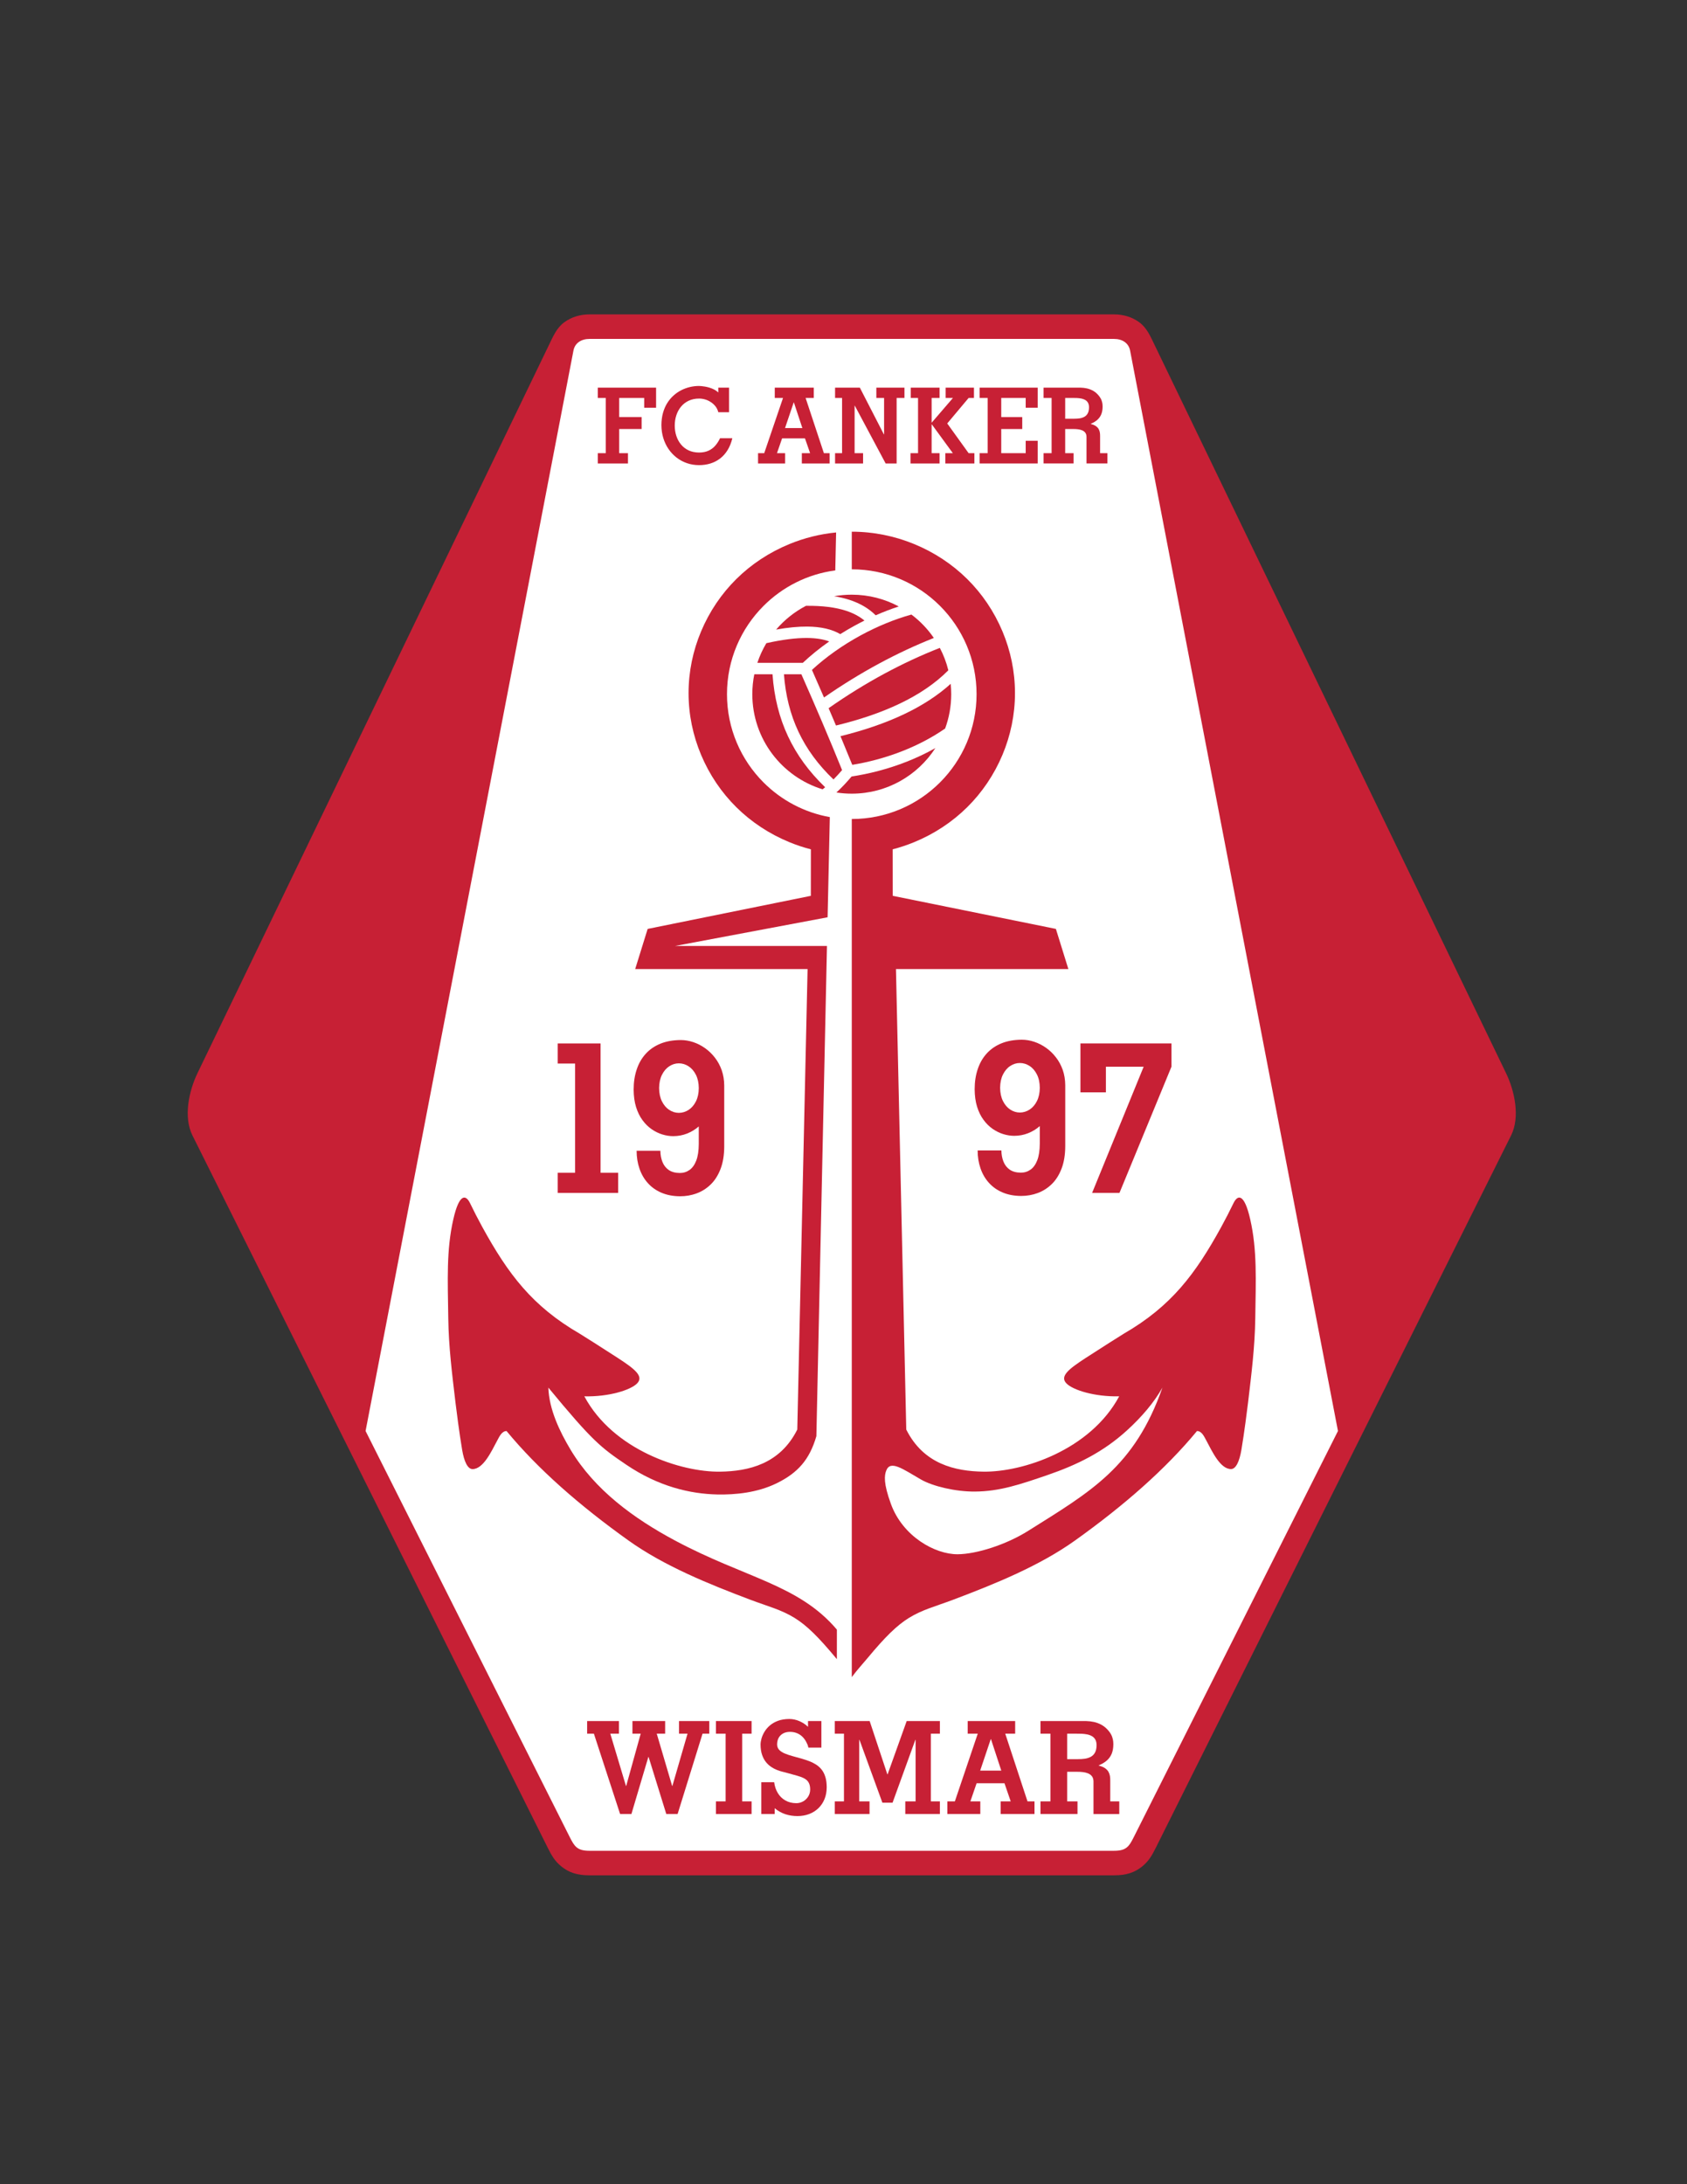 <svg enable-background="new 0 0 612 792" viewBox="0 0 612 792" xmlns="http://www.w3.org/2000/svg"><rect x="0" y="0" width="612" height="792" fill="#333333" stroke="none"/><path d="m309 680h-95.198c-4.438 0-7.461-1.041-10.131-3.197-2.405-1.945-3.552-3.982-4.914-6.69l-128.982-258.481c-3.231-6.544-1.307-15.924 1.867-22.495l127.424-263.885c1.637-3.392 2.894-6.397 5.675-8.419 2.567-1.867 5.718-2.833 9.097-2.833h95.162 95.161c3.38 0 6.53.966 9.098 2.833 2.781 2.022 4.038 5.027 5.675 8.419l127.424 263.885c3.174 6.571 5.098 15.951 1.867 22.495l-128.982 258.48c-1.361 2.708-2.509 4.745-4.913 6.69-2.67 2.156-5.694 3.197-10.132 3.197h-95.198z" fill="#c72035"/><path d="m213.802 671.104c-4.407 0-5.409-1.58-7.122-4.987l-74.057-147.231 75.411-391.769c.529-2.751 2.847-4.222 5.805-4.222h190.323c2.959 0 5.275 1.471 5.805 4.222l75.411 391.769-74.058 147.23c-1.714 3.407-2.716 4.987-7.123 4.987h-190.395z" fill="#fff"/><g fill="#c72035"><path d="m300.599 256.792c.49 1.144.98 2.289 1.47 3.439.403.948.806 1.896 1.208 2.846 8.132-1.972 16.049-4.551 23.171-7.96 6.722-3.219 12.744-7.177 17.582-12.064-.703-2.856-1.747-5.579-3.086-8.122-6.699 2.628-13.392 5.727-20.078 9.332-6.759 3.646-13.515 7.809-20.267 12.529z"/><path d="m285.891 267.034c-3.206-6.827-5.067-14.294-5.646-22.544h-6.601c-.474 2.332-.723 4.747-.723 7.22 0 16.243 10.74 29.982 25.505 34.503.305-.246.61-.498.914-.757-5.821-5.587-10.284-11.682-13.449-18.422z"/><path d="m308.942 281.557c-1.763 2.08-3.461 3.882-5.151 5.466h-.008c-.121.113-.241.225-.362.336 1.818.282 3.681.429 5.578.429 12.717 0 23.899-6.583 30.324-16.526-3.393 1.913-6.858 3.533-10.3 4.894-7.033 2.779-14.005 4.489-20.081 5.401z"/><path d="m298.259 261.853c-2.423-5.689-4.947-11.489-7.543-17.362h-6.322c.566 7.626 2.295 14.515 5.243 20.793 2.973 6.334 7.198 12.072 12.73 17.348 1.031-1.039 2.065-2.165 3.117-3.39-2.332-5.769-4.746-11.568-7.225-17.389z"/><path d="m344.884 247.956c-4.788 4.338-10.45 7.921-16.652 10.891-7.227 3.461-15.182 6.086-23.329 8.097 1.446 3.458 2.872 6.921 4.275 10.387 5.577-.897 11.908-2.5 18.322-5.035 5.213-2.061 10.46-4.73 15.367-8.125 1.43-3.884 2.21-8.081 2.21-12.46-.001-1.269-.066-2.521-.193-3.755z"/><path d="m304.828 229.932c1.749-1.1 3.536-2.145 5.344-3.131 1.136-.619 2.282-1.215 3.434-1.786-1.806-1.484-4.012-2.691-6.745-3.575-3.74-1.21-8.458-1.833-14.465-1.767-4.148 2.155-7.826 5.092-10.836 8.616 4.276-.76 8.028-1.114 11.3-1.088 5.017.039 8.96.978 11.968 2.731z"/><path d="m317.682 223.11c2.781-1.224 5.581-2.298 8.358-3.207-5.075-2.725-10.878-4.271-17.04-4.271-2.186 0-4.328.195-6.407.567 2.022.322 3.859.759 5.533 1.3 4.025 1.303 7.117 3.206 9.556 5.611z"/><path d="m300.818 232.594c-2.128-.804-4.773-1.233-7.991-1.259-4.05-.032-8.955.578-14.811 1.885-1.333 2.229-2.433 4.612-3.264 7.118h16.494c2.943-2.763 6.166-5.357 9.572-7.744z"/><path d="m294.553 242.915c1.461 3.308 2.92 6.64 4.374 9.998 6.663-4.622 13.323-8.71 19.979-12.298 6.628-3.575 13.251-6.657 19.865-9.284-2.231-3.255-4.982-6.124-8.135-8.49-6.116 1.701-12.441 4.299-18.486 7.592-6.367 3.468-12.422 7.708-17.597 12.482z"/><path d="m244.927 558.629c-14.965-7.992-29.183-18.347-37.93-32.938-3.95-6.589-7.818-14.636-8.068-22.534 15.977 19.373 19.105 21.767 28.306 27.983 11.679 7.895 23.167 10.547 32.941 10.76 6.618.143 14.566-.644 21.517-4.032 7.785-3.795 12.008-8.635 14.468-17.122l3.841-177.728-55.154.003 55.384-10.412.804-36.328c-9.308-1.652-17.633-6.15-24.045-12.563-8.192-8.191-13.261-19.51-13.261-32.008s5.068-23.816 13.261-32.009c6.863-6.862 15.918-11.532 26.023-12.868l.304-13.76c-5.895.567-11.577 2.009-16.909 4.192-7.336 3.005-13.872 7.341-19.272 12.68-5.4 5.338-9.786 11.799-12.825 19.052-2.911 6.945-4.518 14.492-4.518 22.331s1.607 15.387 4.518 22.332c3.039 7.252 7.425 13.713 12.825 19.052 5.4 5.338 11.936 9.675 19.272 12.679 2.525 1.035 5.091 1.893 7.758 2.58l-.018 16.861-59.199 11.997-4.524 14.555h62.543l-3.737 166.978c-6.267 12.531-17.726 15.122-27.98 15.27-14.23.207-38.818-7.853-49.266-27.316 8.894.199 16.7-2.247 19.096-4.643 2.615-2.615-.807-5.277-7.023-9.316-5.151-3.346-13.026-8.335-13.742-8.75-17.233-9.976-25.956-21.599-35.355-38.702-1.425-2.595-3.188-6.01-4.413-8.569-1.482-3.098-3.898-3.9-6.105 5.814-2.544 11.188-2.023 21.913-1.821 35.986.148 10.308 1.379 20.025 2.609 30.395.318 2.678 1.381 11.03 2.421 17.198.707 4.189 1.99 6.968 3.769 6.968 3.902 0 6.808-6.337 8.953-10.346.838-1.568 1.704-3.449 3.39-3.449 11.368 13.78 26.423 26.975 44.285 39.724 12.823 9.151 28.96 15.721 44.35 21.518 6.075 2.288 11.01 3.525 15.842 6.509 4.398 2.716 8.638 6.881 15.053 14.604.099.119.198.237.298.356l.007-10.708c-13.886-16.375-33.16-18.651-58.673-32.276z"/><path d="m453.553 442.148c-2.207-9.715-4.623-8.912-6.105-5.814-1.225 2.56-2.987 5.975-4.413 8.569-9.397 17.103-18.121 28.727-35.354 38.702-.715.415-8.591 5.404-13.741 8.75-6.217 4.039-9.639 6.701-7.024 9.316 2.396 2.397 10.203 4.843 19.097 4.643-10.447 19.463-35.036 27.522-49.266 27.316-10.254-.148-21.714-2.738-27.98-15.27l-3.736-166.978h62.542l-4.523-14.555-59.199-11.997-.017-16.861c2.667-.688 5.232-1.545 7.758-2.58 7.336-3.004 13.872-7.341 19.272-12.679 5.399-5.339 9.786-11.8 12.825-19.052 2.911-6.945 4.518-14.493 4.518-22.332s-1.606-15.386-4.518-22.331c-3.039-7.253-7.426-13.714-12.825-19.052-5.4-5.339-11.936-9.675-19.272-12.68-7.026-2.878-14.66-4.466-22.59-4.466v13.641c12.498 0 23.816 5.068 32.009 13.261 8.192 8.192 13.261 19.511 13.261 32.009s-5.068 23.816-13.261 32.008c-8.192 8.192-19.511 13.261-32.009 13.261v311.162c2.012-2.716 3.97-4.799 5.703-6.886 6.415-7.724 10.655-11.889 15.054-14.604 4.831-2.983 9.767-4.221 15.842-6.509 15.389-5.797 31.526-12.366 44.349-21.518 17.862-12.749 32.918-25.943 44.286-39.724 1.686 0 2.551 1.881 3.389 3.449 2.145 4.009 5.051 10.346 8.953 10.346 1.778 0 3.063-2.779 3.769-6.968 1.04-6.168 2.103-14.52 2.422-17.198 1.229-10.369 2.461-20.087 2.608-30.395.198-14.07.72-24.796-1.824-35.984zm-80.533 112.934c-8.003 5.028-18.737 8.451-25.602 8.496-8.223.054-19.912-6.454-24.21-18.225-2.742-7.509-2.41-10.347-1.685-12.165 1.527-3.83 5.938-.552 12.553 3.271 4.307 2.488 12.587 4.439 19.583 4.392 8.995-.06 16.403-2.579 26.379-6.003 10.751-3.689 20.192-8.344 28.771-16.153 5.41-4.926 9.893-10.205 12.887-15.533-10.113 28.831-26.041 37.695-48.676 51.92z"/><path d="m355.374 144.297h2.92v20.027h-2.92v3.732h21.079v-8.224h-4.359v4.492h-8.871v-8.757h7.62v-4.34h-7.62v-6.93h8.871v3.541h4.359v-7.273h-21.079z"/><path d="m343.66 153.587v-.076l7.735-9.214h1.932v-3.732h-10.273v3.732h2.654l-7.734 8.985v-8.985h2.881v-3.732h-10.463v3.732h2.653v20.027h-2.73v3.732h10.54v-3.732h-2.881v-10.432h.075l7.621 10.432h-2.73v3.732h10.539v-3.732h-2.084z"/><path d="m317.918 144.297h2.807v13.212h-.078l-8.718-16.944h-8.986v3.732h2.54v20.027h-2.54v3.732h10.16v-3.732h-3.071v-17.21h.076l11.184 20.942h3.981v-23.759h2.844v-3.732h-10.199z"/><path d="m399.087 164.324v-6.206c.006-.425-.025-.851-.088-1.282-.07-.438-.216-.85-.431-1.25-.221-.399-.563-.755-1.017-1.079-.455-.316-1.068-.57-1.839-.768v-.076c.96-.399 1.755-.882 2.395-1.446.632-.571 1.105-1.243 1.422-2.031.31-.78.468-1.706.468-2.767.006-.146-.007-.412-.039-.8-.03-.381-.132-.831-.303-1.345-.17-.52-.461-1.047-.872-1.587-.65-.844-1.371-1.491-2.148-1.936-.777-.444-1.561-.742-2.351-.913-.789-.165-1.522-.254-2.211-.267-.688-.013-1.27-.02-1.744-.007h-11.752v3.732h2.918v20.027h-2.918v3.731h10.879v-3.731h-3.032v-8.757h2.958c.511-.007 1.042.019 1.592.082.556.058 1.067.185 1.548.375.481.189.872.476 1.175.857.298.387.456.901.462 1.542v9.633h7.582v-3.731zm-4.486-14.43c-.304.553-.721.972-1.238 1.25-.519.279-1.1.47-1.751.564-.645.089-1.313.134-2.003.128h-3.185v-7.539h2.616c.524-.006 1.062.007 1.617.025.556.025 1.093.089 1.618.19.524.102.992.273 1.415.514.417.241.752.578.999 1.003.246.432.372.983.38 1.656-.008.915-.166 1.651-.468 2.209z"/><path d="m292.252 144.297h2.957v-3.732h-14.141v3.732h2.995l-6.824 20.027h-2.236v3.731h9.819v-3.731h-2.957l1.858-5.368h8.303l1.857 5.368h-2.995v3.731h10.084v-3.731h-2.085zm-7.468 10.928 3.147-9.29h.075l3.071 9.29z"/><path d="m216.86 144.297h2.888v20.027h-2.888v3.732h10.95v-3.732h-3.187v-8.757h8.138v-4.34h-8.138v-6.93h9.075v3.541h4.313v-7.273h-21.151z"/><path d="m259.464 161.615c-.676.773-1.487 1.377-2.441 1.814-.96.438-2.1.66-3.432.666-1.426-.013-2.684-.273-3.78-.786-1.09-.52-2.014-1.232-2.757-2.133-.751-.907-1.314-1.948-1.698-3.122-.385-1.174-.577-2.418-.577-3.744 0-1.333.199-2.589.589-3.763.391-1.174.96-2.215 1.71-3.116.755-.901 1.673-1.612 2.77-2.126 1.091-.507 2.335-.774 3.743-.78.768 0 1.523.114 2.274.337.743.222 1.437.558 2.075.996.638.418 1.19.933 1.654 1.535.465.604.793 1.301.985 2.082h3.904v-8.91h-3.904v1.752c-.44-.419-.929-.769-1.475-1.054-.545-.279-1.109-.508-1.685-.686-.576-.171-1.122-.305-1.642-.393-.527-.09-.985-.152-1.375-.185-.391-.032-.669-.044-.849-.044-1.079 0-2.156.126-3.24.38-1.085.254-2.132.635-3.148 1.148-1.01.515-1.958 1.161-2.826 1.942-.873.78-1.636 1.7-2.293 2.747-.657 1.054-1.171 2.247-1.537 3.573-.372 1.326-.558 2.799-.564 4.41.006 1.65.23 3.205.675 4.664.446 1.467 1.078 2.793 1.902 3.998.818 1.199 1.791 2.234 2.925 3.109 1.128.869 2.379 1.542 3.754 2.018 1.37.47 2.832.711 4.388.717 1.462 0 2.844-.196 4.132-.597 1.289-.4 2.46-1.003 3.513-1.809 1.054-.806 1.958-1.821 2.708-3.039.756-1.226 1.332-2.659 1.729-4.303h-4.461c-.488 1.027-1.07 1.928-1.746 2.702z"/><path d="m364.675 628.634h3.601v-4.576h-17.217v4.576h3.646l-8.308 24.558h-2.723v4.575h11.954v-4.575h-3.601l2.262-6.583h10.109l2.262 6.583h-3.647v4.575h12.279v-4.575h-2.539zm-9.093 13.398 3.831-11.391h.093l3.738 11.391z"/><path d="m322 643.387h-.093l-6.416-19.329h-12.646v4.576h3.323v24.557h-3.323v4.576h12.601v-4.576h-3.74v-22.316h.094l8.307 22.783h3.693l8.263-22.783h.092v22.316h-3.739v4.576h12.555v-4.576h-3.278v-24.557h3.278v-4.576h-12.048z"/><path d="m402.77 653.191v-7.61c.008-.521-.031-1.043-.109-1.571-.087-.537-.266-1.044-.53-1.533-.272-.49-.693-.927-1.255-1.323-.563-.389-1.318-.699-2.27-.941v-.093c1.186-.49 2.168-1.082 2.955-1.774.78-.701 1.365-1.525 1.755-2.49.382-.957.577-2.093.577-3.393.008-.179-.009-.506-.048-.981-.038-.467-.164-1.019-.374-1.649-.211-.638-.568-1.284-1.076-1.945-.802-1.035-1.691-1.829-2.65-2.374-.959-.544-1.926-.909-2.9-1.12-.975-.202-1.88-.311-2.729-.326-.851-.016-1.567-.024-2.152-.009h-14.503v4.576h3.603v24.558h-3.603v4.575h13.427v-4.575h-3.742v-10.738h3.648c.632-.008 1.286.023 1.965.102.686.069 1.317.226 1.91.459s1.076.584 1.45 1.05c.367.475.562 1.105.57 1.892v11.812h9.355v-4.575h-3.274zm-5.537-17.694c-.373.676-.889 1.189-1.527 1.532-.64.342-1.357.576-2.16.693-.795.109-1.622.162-2.471.155h-3.93v-9.244h3.228c.647-.008 1.31.008 1.995.031.686.03 1.35.109 1.996.233.647.125 1.225.335 1.748.631.513.296.928.708 1.231 1.229.303.529.459 1.206.468 2.031-.008 1.121-.203 2.025-.578 2.709z"/><path d="m246.325 628.634h3.093l-5.493 18.955h-.093l-5.584-18.955h3.046v-4.576h-11.862v4.576h3l-5.262 18.955h-.093l-5.677-18.955h3.139v-4.576h-11.54v4.576h2.446l9.509 29.133h4.108l6.139-20.683h.092l6.416 20.683h4.108l9.048-29.133h2.446v-4.576h-10.986z"/><path d="m259.73 628.634h3.508v24.557h-3.508v4.576h12.924v-4.576h-3.416v-24.557h3.416v-4.576h-12.924z"/><path d="m298.069 641.667c-.577-.724-1.246-1.323-2-1.813-.761-.482-1.569-.894-2.439-1.222-.869-.334-1.761-.631-2.669-.896-1.139-.326-2.246-.638-3.324-.925-1.069-.288-2.039-.616-2.893-.966-.861-.35-1.546-.793-2.054-1.315-.507-.521-.761-1.182-.776-1.977.007-.964.207-1.789.6-2.474.4-.678.947-1.198 1.647-1.557.692-.365 1.5-.544 2.415-.544.923 0 1.762.155 2.524.467.754.303 1.423.738 2 1.308.554.536 1.023 1.182 1.408 1.93.385.746.567 1.112.751 2.007l4.719-.01v-9.624h-4.847v2.102c-.908-.88-1.954-1.564-3.124-2.069-1.169-.506-2.408-.771-3.708-.778-1.554.015-2.915.232-4.078.669-1.162.429-2.138.996-2.946 1.695-.808.709-1.462 1.472-1.954 2.305-.493.824-.854 1.649-1.078 2.45-.223.81-.331 1.533-.331 2.171.007 1.447.2 2.701.569 3.751.369 1.051.846 1.93 1.446 2.653.592.716 1.246 1.299 1.947 1.751.692.459 1.385.809 2.054 1.066.677.256 1.277.45 1.793.576.523.123.908.225 1.146.287 1.108.327 2.131.614 3.069.849.931.241 1.77.49 2.508.747.739.256 1.362.567 1.885.934.516.373.908.848 1.177 1.44.27.584.408 1.33.408 2.24-.007.942-.246 1.789-.708 2.529-.461.739-1.069 1.33-1.831 1.759-.754.435-1.585.653-2.492.661-1.516-.008-2.838-.342-3.969-.987-1.131-.647-2.047-1.541-2.739-2.678-.692-1.136-1.131-2.451-1.323-3.945h-4.663v11.532h4.847v-2.101c1.2.996 2.5 1.72 3.893 2.179 1.393.451 2.869.677 4.415.67 1.531-.009 2.939-.258 4.224-.748 1.285-.497 2.399-1.198 3.346-2.116s1.685-2.023 2.208-3.3c.523-1.283.785-2.715.793-4.295-.008-1.447-.169-2.699-.5-3.742-.323-1.042-.769-1.922-1.346-2.646z"/><path d="m391.959 378.355v17.733h9.234v-9.288h13.698l-18.701 45.75h9.928l18.855-45.75v-8.445z"/><path d="m383.057 383.392c-1.038-1.355-2.231-2.495-3.578-3.454-1.347-.946-2.77-1.676-4.27-2.175-1.501-.499-3.016-.755-4.541-.755-2.771.013-5.221.447-7.35 1.306-2.115.856-3.899 2.084-5.349 3.671-1.449 1.587-2.539 3.48-3.27 5.681-.745 2.188-1.117 4.632-1.117 7.306.013 2.379.309 4.49.873 6.319.577 1.843 1.346 3.429 2.334 4.76.975 1.343 2.09 2.431 3.322 3.288 1.244.857 2.539 1.496 3.887 1.906 1.346.409 2.667.613 3.976.613 1.744-.013 3.398-.319 4.964-.934 1.565-.614 2.987-1.471 4.271-2.598v6.371c-.013 2.47-.32 4.491-.923 6.039-.604 1.549-1.424 2.687-2.463 3.403-1.038.729-2.219 1.088-3.54 1.075-1.629-.014-2.963-.384-3.989-1.1-1.026-.717-1.77-1.676-2.257-2.892s-.744-2.572-.757-4.068h-8.619c0 2.355.358 4.529 1.052 6.525.692 2.008 1.705 3.748 3.053 5.232 1.347 1.497 3 2.66 4.95 3.479 1.963.832 4.194 1.254 6.722 1.267 2.104 0 4.104-.345 6.002-1.049 1.911-.704 3.617-1.792 5.117-3.25 1.501-1.458 2.682-3.339 3.553-5.616.872-2.277 1.322-4.977 1.335-8.124v-22.107c-.013-1.996-.32-3.852-.911-5.553-.605-1.7-1.426-3.223-2.477-4.566zm-6.888 15.865c-.667 1.33-1.552 2.354-2.642 3.07-1.091.716-2.27 1.074-3.554 1.087-1.256-.013-2.41-.371-3.501-1.087-1.077-.717-1.949-1.74-2.616-3.07-.68-1.344-1.014-2.956-1.039-4.824.025-1.88.359-3.479 1.039-4.823.667-1.33 1.539-2.367 2.616-3.07 1.091-.717 2.245-1.087 3.501-1.087 1.283 0 2.463.37 3.554 1.087 1.09.703 1.975 1.74 2.642 3.07.681 1.344 1.026 2.943 1.039 4.823-.013 1.868-.358 3.48-1.039 4.824z"/><path d="m259.346 383.512c-1.039-1.356-2.232-2.495-3.579-3.454-1.347-.947-2.77-1.677-4.271-2.175-1.5-.499-3.014-.755-4.54-.755-2.771.013-5.22.447-7.349 1.305-2.116.857-3.899 2.085-5.349 3.672-1.449 1.586-2.54 3.479-3.271 5.68-.744 2.188-1.116 4.632-1.116 7.306.013 2.38.308 4.49.872 6.32.578 1.842 1.347 3.429 2.334 4.76.975 1.343 2.09 2.43 3.322 3.287 1.245.858 2.54 1.497 3.887 1.906 1.347.41 2.668.614 3.976.614 1.744-.013 3.398-.319 4.963-.935 1.565-.613 2.989-1.471 4.271-2.597v6.371c-.013 2.47-.32 4.491-.923 6.039s-1.423 2.687-2.462 3.403c-1.039.73-2.219 1.088-3.54 1.074-1.629-.013-2.963-.384-3.989-1.1-1.026-.717-1.771-1.677-2.258-2.892-.487-1.216-.744-2.572-.757-4.069h-8.619c0 2.354.359 4.529 1.051 6.525.693 2.009 1.706 3.748 3.053 5.232 1.347 1.497 3.002 2.661 4.951 3.48 1.962.831 4.194 1.253 6.721 1.267 2.104 0 4.104-.346 6.003-1.05 1.911-.703 3.617-1.791 5.117-3.25 1.501-1.458 2.681-3.338 3.553-5.615.872-2.278 1.321-4.978 1.334-8.124v-22.108c-.013-1.996-.321-3.852-.911-5.553-.602-1.699-1.423-3.221-2.474-4.564zm-6.888 15.864c-.667 1.331-1.552 2.354-2.642 3.07-1.091.717-2.27 1.074-3.553 1.088-1.257-.014-2.412-.371-3.502-1.088-1.078-.716-1.95-1.739-2.617-3.07-.679-1.344-1.013-2.955-1.038-4.823.025-1.881.359-3.48 1.038-4.823.667-1.33 1.54-2.367 2.617-3.071 1.09-.716 2.244-1.087 3.502-1.087 1.282 0 2.462.371 3.553 1.087 1.09.704 1.975 1.741 2.642 3.071.68 1.343 1.026 2.942 1.039 4.823-.013 1.868-.359 3.479-1.039 4.823z"/><path d="m217.861 378.355h-15.545v7.293h6.31v39.61h-6.31v7.292h21.932v-7.292h-6.387z"/></g></svg>